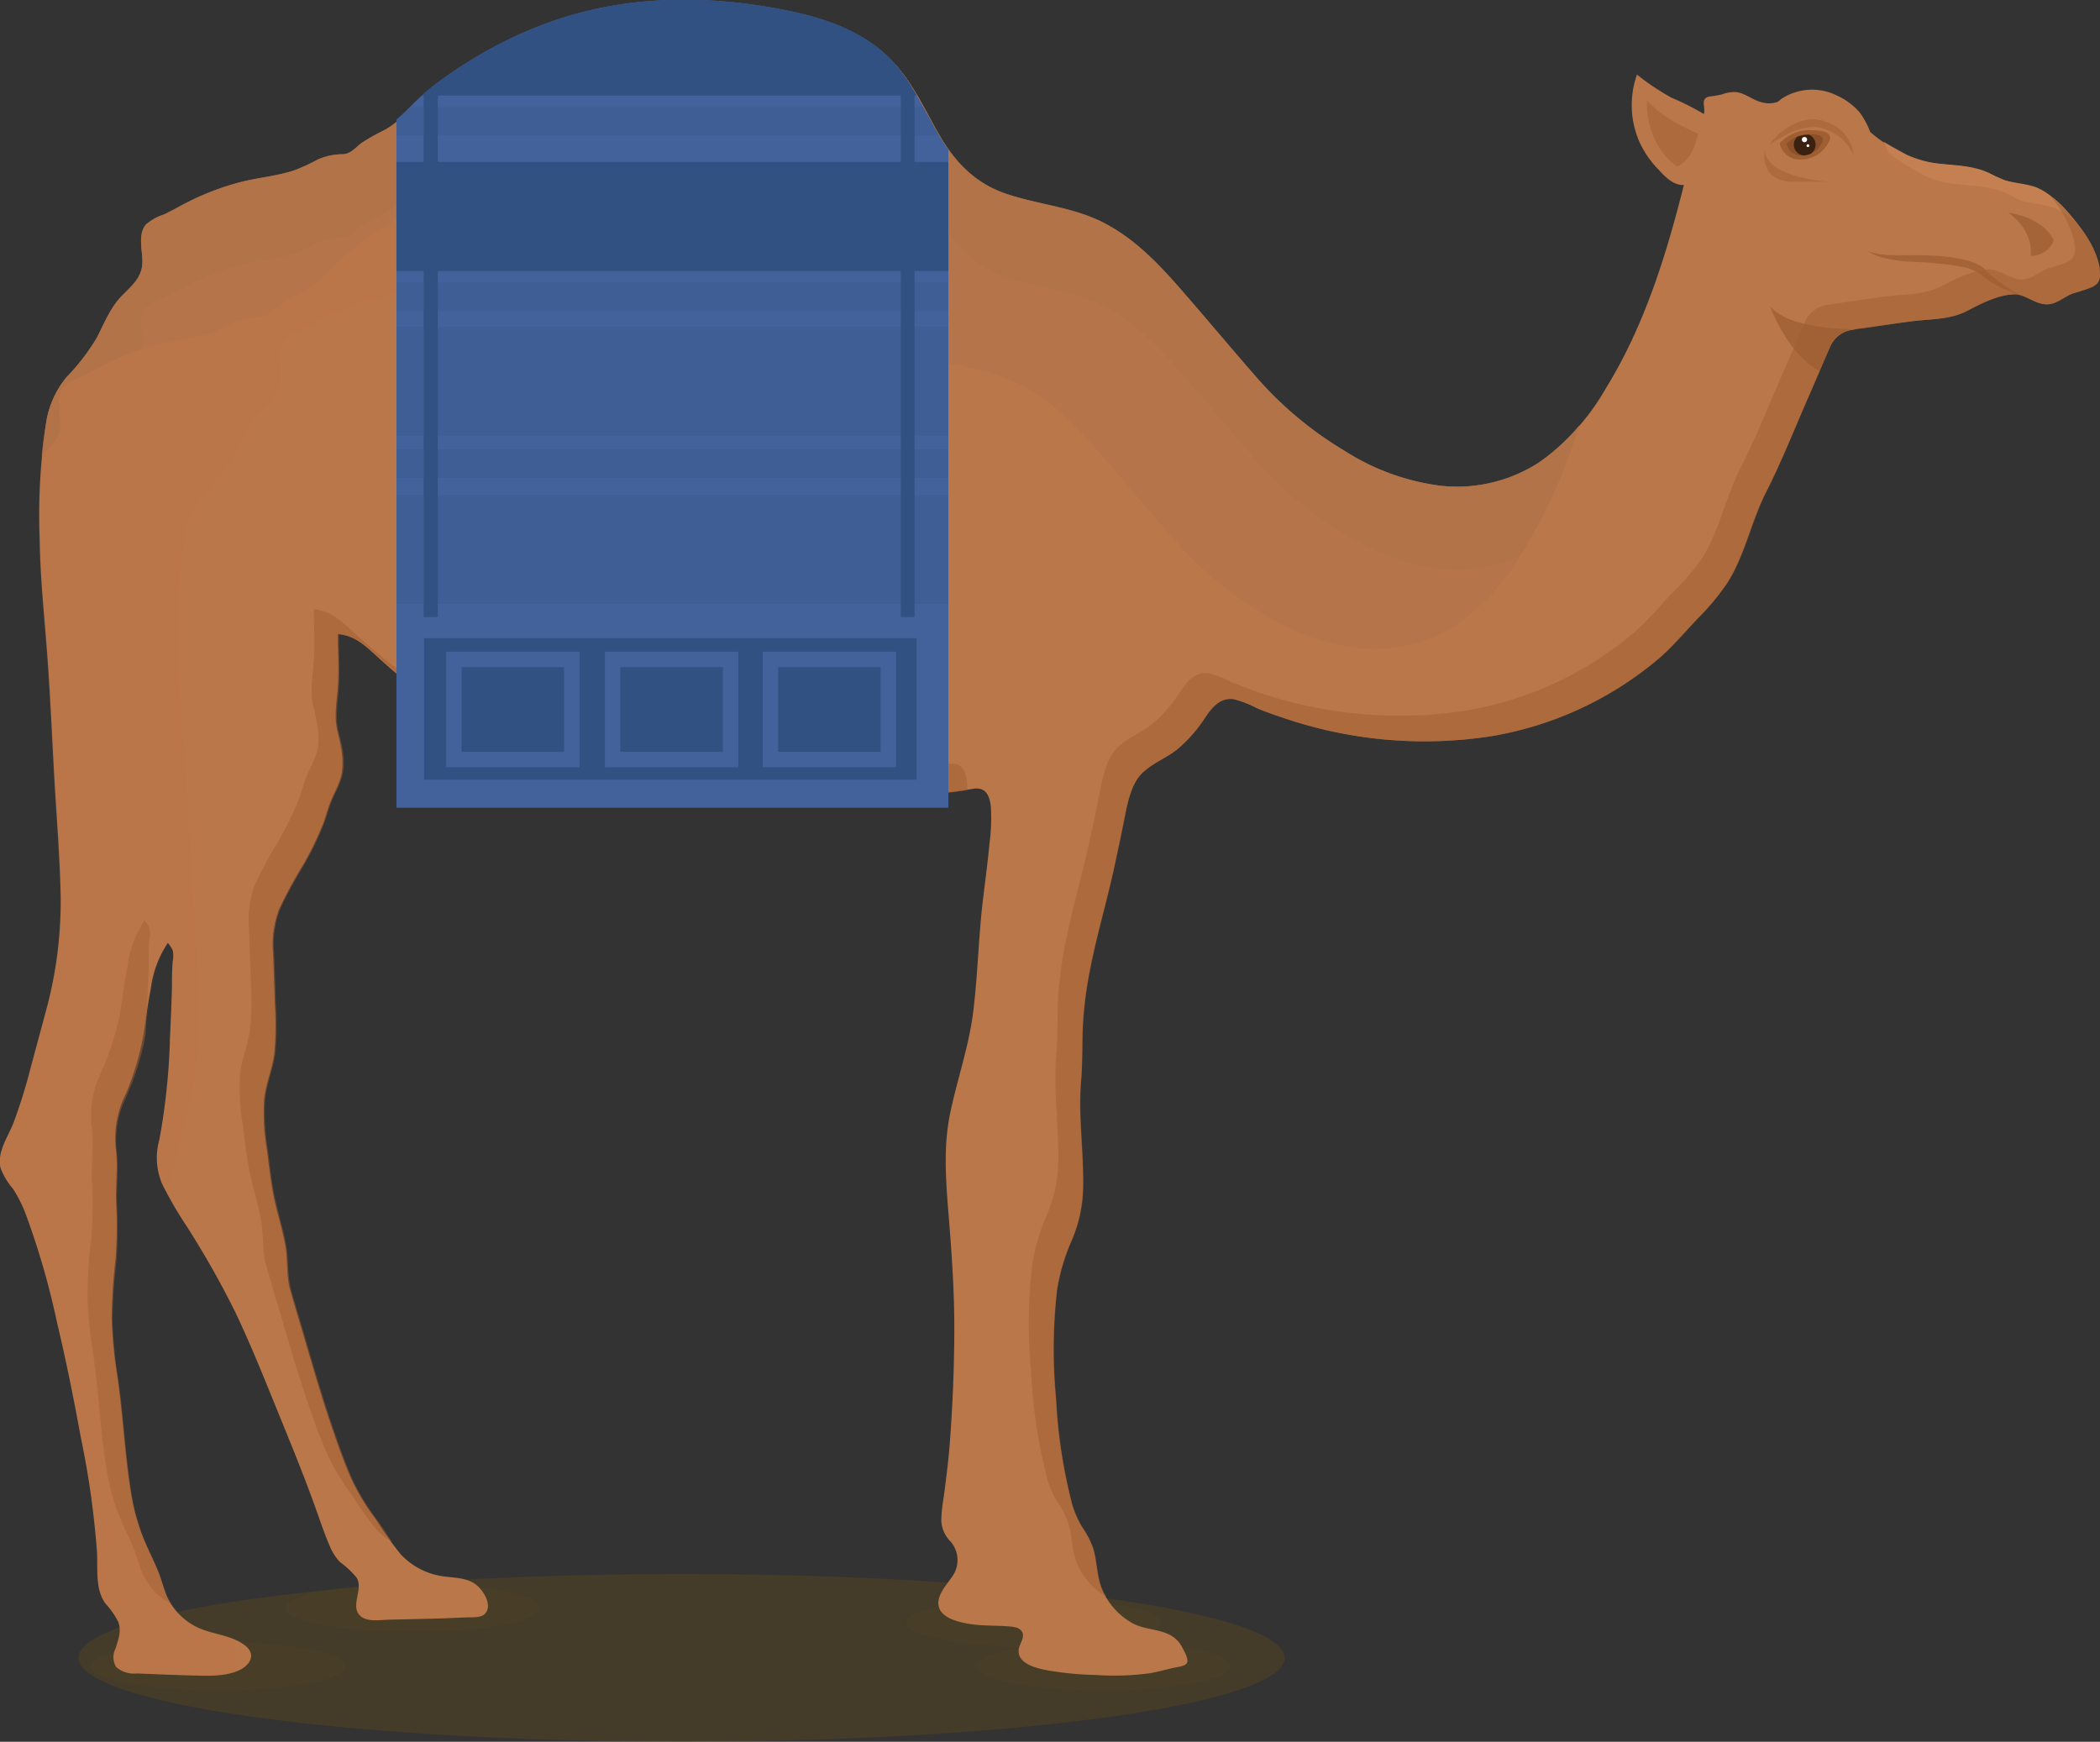 <svg xmlns="http://www.w3.org/2000/svg" viewBox="0 0 272.58 226.1"><rect x="0" y="0" width="272.58" height="226.1" fill="#333333" stroke="none"/><defs><style>.cls-1{isolation:isolate}.cls-2,.cls-4{fill:#8a5d00}.cls-17,.cls-2,.cls-3{opacity:.2}.cls-17,.cls-2,.cls-4{mix-blend-mode:multiply}.cls-4{opacity:.3}.cls-14,.cls-5{fill:#ba7749}.cls-10,.cls-6{fill:#a05f32}.cls-7{fill:#895029}.cls-8{fill:#3a2110}.cls-9{fill:#fff}.cls-10,.cls-11{opacity:.5}.cls-12{fill:#c48051}.cls-13{fill:#8e5128}.cls-14{opacity:.1;mix-blend-mode:overlay}.cls-15{fill:#af7248;opacity:.46}.cls-16{fill:#43629b}.cls-17,.cls-18{fill:#315182}</style></defs><title>Asset 4</title><g class="cls-1"><g id="Layer_2" data-name="Layer 2"><g id="Objects"><ellipse class="cls-2" cx="88.47" cy="215.21" rx="78.28" ry="10.89"/><g class="cls-3"><ellipse class="cls-4" cx="143.27" cy="216.29" rx="16.52" ry="3.16"/><ellipse class="cls-4" cx="134.14" cy="210.66" rx="16.52" ry="3.16"/><ellipse class="cls-4" cx="28.33" cy="216.29" rx="16.52" ry="3.16"/><ellipse class="cls-4" cx="53.58" cy="208.72" rx="16.52" ry="3.16"/></g><path class="cls-5" d="M272.5 34.3v-.09c0-.03 0 0 0 0s-.01.05 0 .09zM272.51 34.65c.08 1.1.32 2-1 2.63a21.56 21.56 0 0 1-2.35.78c-.88.31-1.6.89-2.45 1.24-1.72.71-3-.56-4.51-1a2.29 2.29 0 0 0-.36-.07 2.42 2.42 0 0 0-.66 0c-2 .1-4.25 1.29-6 2.2-2 1-4.31 1-6.45 1.21-2.38.28-4.76.65-7.14 1-.38 0-.74.1-1.07.17a3.64 3.64 0 0 0-3 2.27c-.47 1-.92 2.09-1.37 3.15s-.82 1.92-1.24 2.88c-1.87 4.23-3.56 8.58-5.65 12.71-2 3.85-2.76 8.23-5.09 11.89a32.26 32.26 0 0 1-3.91 4.67c-1.59 1.68-3.08 3.45-4.83 5a45.19 45.19 0 0 1-22 10.21 56.61 56.61 0 0 1-27-2.45c-1.08-.36-2.16-.74-3.21-1.17a14.55 14.55 0 0 0-3-1.19c-1.78-.31-2.89 1-3.8 2.37a18.64 18.64 0 0 1-3.66 4.16c-1.44 1.14-3.27 1.8-4.57 3.11s-1.82 3.65-2.2 5.56c-.44 2.23-.91 4.45-1.39 6.67-1 4.6-2.37 9.12-3.23 13.75a50 50 0 0 0-.84 7c-.1 2.35 0 4.68-.23 7-.38 4.73.41 9.38.26 14.1a18 18 0 0 1-1.44 6.46 26.24 26.24 0 0 0-1.92 6.42 67.11 67.11 0 0 0-.14 14.17 67.63 67.63 0 0 0 2.09 13.72 12.68 12.68 0 0 0 1.32 3 11.73 11.73 0 0 1 1.4 2.7c.59 1.92.43 3.9 1.35 5.74a9.3 9.3 0 0 0 3.77 4c1.51.82 3.24.73 4.75 1.46a3.73 3.73 0 0 1 1.69 1.64c.25.47.85 1.49.66 2s-1.27.58-1.8.7c-1 .24-2 .51-3 .69a33.82 33.82 0 0 1-7 .23 41.7 41.7 0 0 1-6-.54c-1.36-.24-4.17-.78-4.07-2.63 0-.8.89-1.65.44-2.44-.3-.53-1-.63-1.56-.68-1.69-.16-3.38-.05-5.08-.31-1.35-.2-3.83-.7-4.18-2.32-.31-1.37 1-2.74 1.71-3.79a3.66 3.66 0 0 0-.18-4.62 4.11 4.11 0 0 1-1.19-2.7 20 20 0 0 1 .32-3.09c.3-2.3.6-4.6.78-6.92.37-4.83.57-9.7.59-14.54s-.3-9.66-.69-14.48c-.37-4.65-.81-9.35.18-14s2.48-8.77 3-13.34c.57-4.75.66-9.53 1.23-14.28.29-2.4.62-4.8.84-7.21a24.59 24.59 0 0 0 .18-4.85c-.17-1.51-.72-2.59-2.39-2.28a44 44 0 0 1-6.28.67c-4.88.23-9.76.17-14.65.13s-9.53 0-14.28-.19c-8.69-.38-17.47-2.1-25.31-5.95a64.61 64.61 0 0 1-11.28-7.2c-1.78-1.39-3.5-2.86-5.18-4.38s-3.1-3-5.39-3.18c0 2.24.16 4.49 0 6.73-.13 2-.53 3.92-.06 5.87s1 4 .39 6.16c-.31 1-.85 1.93-1.25 2.91s-.64 2-1 2.94a40.54 40.54 0 0 1-2.69 5.5 62 62 0 0 0-3 5.55 12.91 12.91 0 0 0-.8 5.78q.13 3.34.23 6.7a38.35 38.35 0 0 1-.09 6.43c-.29 2-1.11 3.88-1.31 5.89a28.42 28.42 0 0 0 .37 6.51c.27 2.08.49 4.18.92 6.24s1.08 4 1.45 6.08.12 3.91.64 5.81c.58 2.1 1.23 4.18 1.84 6.27 1.22 4.18 2.44 8.37 3.88 12.48.68 2 1.39 3.93 2.23 5.84a28.89 28.89 0 0 0 3.15 5.18 47.23 47.23 0 0 0 3.25 4.57 9.25 9.25 0 0 0 4.77 2.74c1.54.36 3.29.16 4.7 1 1.06.6 2.54 2.74 1.53 3.95-.53.63-1.77.48-2.5.52l-3.15.13-6.71.16c-1.19 0-3.1.42-4-.62-1.14-1.35.57-3.32-.37-4.86a12.13 12.13 0 0 0-2.14-2 6.59 6.59 0 0 1-1.35-2.13c-.84-1.94-1.48-4-2.21-5.95-1.49-4.08-3.16-8.1-4.79-12.12s-3.32-8.2-5.22-12.2a117.92 117.92 0 0 0-6.35-11.22 52 52 0 0 1-3.14-5.4 8.72 8.72 0 0 1-.38-5.83 84.59 84.59 0 0 0 1.37-13.1c.1-2.22.2-4.44.26-6.66 0-1.15 0-2.31.11-3.45a3.66 3.66 0 0 0 0-1.32 4.26 4.26 0 0 0-.65-1 13.9 13.9 0 0 0-2.22 6c-.47 2.29-.67 4.63-1.14 6.92a37.09 37.09 0 0 1-2.09 6.69 12.78 12.78 0 0 0-1.33 6.9c.33 2.33 0 4.62.06 7a57.78 57.78 0 0 1-.07 7.56 69.57 69.57 0 0 0-.5 7.77 60.55 60.55 0 0 0 .76 7.61c.72 5.09.94 10.23 1.79 15.29a27.84 27.84 0 0 0 2.1 6.79c.51 1.13 1.07 2.24 1.51 3.4.37 1 .63 2 1 2.89a8.29 8.29 0 0 0 4.39 4.23c1.89.77 4.2.89 5.84 2.22 1.42 1.17.51 2.54-.85 3.17-1.8.82-4 .71-5.88.67-2.46-.06-4.92-.17-7.37-.27a3.52 3.52 0 0 1-2.7-.83A2.44 2.44 0 0 1 15 214c.35-1.17.81-2.25.34-3.48a10.52 10.52 0 0 0-1.61-2.31c-1.44-1.89-1-4.61-1.15-6.86a113.86 113.86 0 0 0-2.12-14.91c-.91-5-1.9-9.91-3.07-14.82a101.18 101.18 0 0 0-4.12-14.2 17.73 17.73 0 0 0-1.58-3.1 9 9 0 0 1-1.61-2.67c-.52-2.12 1-4.1 1.71-6A69 69 0 0 0 4 138.53l2-7.42a54 54 0 0 0 1.88-14.74c-.1-5.17-.54-10.33-.83-15.5s-.51-10.38-.89-15.56-.93-10.11-1-15.18A80.1 80.1 0 0 1 6 54.81 12.17 12.17 0 0 1 8.6 49a28.22 28.22 0 0 0 3.94-5.1c1-1.91 1.78-4 3.31-5.52 1.23-1.26 2.54-2.3 2.63-4.2.07-1.54-.65-3.63.44-5a6.38 6.38 0 0 1 2.37-1.33c1.12-.54 2.19-1.17 3.3-1.72a34.63 34.63 0 0 1 6.61-2.48c2.27-.58 4.64-.78 6.89-1.49a25.76 25.76 0 0 0 3.25-1.49 8.19 8.19 0 0 1 3.19-.64c1.06-.08 1.65-.91 2.45-1.5a28.82 28.82 0 0 1 3-1.68c1.83-1 3.16-2.65 4.69-4.06a41.34 41.34 0 0 1 5.85-4.33 54.06 54.06 0 0 1 12.74-6c9.36-2.94 19.44-2.86 29-.92 4.41.9 8.81 2.32 12.31 5.25s5.12 6.83 7.25 10.56 4.77 6.48 8.87 7.84c4.36 1.45 9 1.71 13.07 4 3.94 2.17 6.92 5.39 9.83 8.74 3.34 3.83 6.58 7.74 9.94 11.55a47.36 47.36 0 0 0 10.92 9A30.2 30.2 0 0 0 187 63.06 19.59 19.59 0 0 0 199.83 60a30.17 30.17 0 0 0 8.59-9.56c5-8.08 7.84-17.26 10.15-26.43-1.33.09-2.46-1.07-3.3-2a12.6 12.6 0 0 1-2.52-3.69 11.93 11.93 0 0 1-.27-8.64 31.19 31.19 0 0 0 4.48 3 34.4 34.4 0 0 1 4.2 2.12c.27-.82-.54-2 .71-2.27a15.84 15.84 0 0 0 1.63-.27 4.44 4.44 0 0 1 1.8-.31c1.25.12 2.21 1.07 3.42 1.34a3.51 3.51 0 0 0 1.82 0c.35-.11.38-.23.71-.47a7.23 7.23 0 0 1 7.14-.44 8.59 8.59 0 0 1 3.07 2.3 11.22 11.22 0 0 1 1.3 2.46 17.73 17.73 0 0 0 8.06 4c1.62.31 3.29.29 4.91.6a27.57 27.57 0 0 1 4.37 1.6c1.53.57 3.22.58 4.71 1.27a11.46 11.46 0 0 1 3.55 2.87c1.81 2.07 3.64 4.45 4.15 7.17zM272.53 34.74v-.09a.47.47 0 0 1 0-.17z"/><path class="cls-6" d="M231 18.59a5.34 5.34 0 0 1 4.4-1.67c3.14 0 1.89 1.67 1.89 1.67a4 4 0 0 1-3.46 2.11 2.63 2.63 0 0 1-2.83-2.11z"/><path class="cls-7" d="M231.89 18.65a3.86 3.86 0 0 1 3.18-1.21c2.27 0 1.36 1.21 1.36 1.21a2.86 2.86 0 0 1-2.5 1.53 1.9 1.9 0 0 1-2.04-1.53z"/><path class="cls-8" d="M235.67 18.76a1.46 1.46 0 0 1-.6 1.17 2.65 2.65 0 0 1-.94.25 1.41 1.41 0 0 1-1.29-1.42 1.44 1.44 0 0 1 .44-1 4.85 4.85 0 0 1 1.52-.28 1.46 1.46 0 0 1 .87 1.28z"/><circle class="cls-9" cx="234.22" cy="18.12" r=".34"/><circle class="cls-9" cx="234.67" cy="18.91" r=".18"/><path class="cls-10" d="M229.06 19.59s-.78 4 3.72 4h4.58s-7.87-.44-8.3-4z"/><path class="cls-11 cls-6" d="M229.62 18.83a8 8 0 0 1 1.5-1.59 8.3 8.3 0 0 1 1.93-1.24 6.36 6.36 0 0 1 1.26-.41 5.72 5.72 0 0 1 1.4-.1l.71.13.63.2a6.41 6.41 0 0 1 1.21.6 5.43 5.43 0 0 1 1 .79 5 5 0 0 1 .67.88 4.72 4.72 0 0 1 .6 1.5 2.88 2.88 0 0 1 .07.6 6 6 0 0 0-1.13-1.76 7 7 0 0 0-.71-.67 7.16 7.16 0 0 0-.9-.58 8.34 8.34 0 0 0-1-.44l-.59-.17-.56-.08a7.93 7.93 0 0 0-4.19 1.2c-1.18.64-1.9 1.14-1.9 1.14z"/><path class="cls-12" d="M245.05 19.77a27.33 27.33 0 0 0 4.77 3c3.62 1.93 7.88.58 11.44 2.76 1.4.87 3.34.84 5 1.33a8.92 8.92 0 0 1 3.34 2.19c-1.73-2.34-3.89-4.34-5.67-4.86s-3.6-.46-5-1.33c-3.56-2.18-7.82-.83-11.44-2.76-1-.56-2-1.1-3-1.71a7.55 7.55 0 0 1 .64 1.4z"/><path class="cls-10" d="M213.78 13s-.46 5.51 3.9 8.6c0 0 2-.5 2.73-4.27 0 0-4.36-1.65-6.63-4.33z"/><g class="cls-11"><path class="cls-13" d="M237.7 44.8zM237.69 44.81zM240.52 42.74a3.64 3.64 0 0 0-3 2.27c-.47 1-.92 2.09-1.37 3.15a10.91 10.91 0 0 1-3.15-2.71c-.23-.27-.44-.55-.64-.82a22 22 0 0 1-2.62-4.91c1.09 1.31 3.1 2.06 5.21 2.48a30.44 30.44 0 0 0 5.57.54zM260.66 27.62s4.38.42 5.92 3.58a3.06 3.06 0 0 1-3 2s.58-3.12-2.92-5.58zM262.43 38.44s-.32-.09-.87-.31a21 21 0 0 1-2.23-1 12.3 12.3 0 0 1-1.41-.86 8.41 8.41 0 0 1-.73-.57 3 3 0 0 0-.69-.48 7.37 7.37 0 0 0-1.69-.54 19.22 19.22 0 0 0-1.91-.32c-1.3-.17-2.62-.27-3.86-.34a24 24 0 0 1-3.44-.31 10.65 10.65 0 0 1-2.37-.67 3.36 3.36 0 0 1-.6-.33l-.2-.14a4.64 4.64 0 0 0 .87.29 13.13 13.13 0 0 0 2.37.28H249.07a32.06 32.06 0 0 1 4 .23 20.17 20.17 0 0 1 2 .38 6.92 6.92 0 0 1 1.94.74 2 2 0 0 1 .41.29l.18.15.18.18a7.64 7.64 0 0 0 .62.57c.43.36.85.68 1.26 1 .81.57 1.51 1 2 1.32z"/></g><path class="cls-10" d="M19.3 125.25c0-1.15 0-2.31.11-3.45a3.66 3.66 0 0 0 0-1.32 4.27 4.27 0 0 0-.65-1 13.9 13.9 0 0 0-2.22 6c-.47 2.29-.67 4.63-1.14 6.92a37.09 37.09 0 0 1-2.25 6.77 12.78 12.78 0 0 0-1.28 6.83c.33 2.33 0 4.62.06 7a57.78 57.78 0 0 1-.07 7.56 69.57 69.57 0 0 0-.5 7.77 60.55 60.55 0 0 0 .76 7.61c.72 5.09.94 10.23 1.79 15.29A27.84 27.84 0 0 0 16 198c.51 1.13 1.07 2.24 1.51 3.4.37 1 .63 2 1 2.89a8.29 8.29 0 0 0 3.55 3.82c-.1-.18-.2-.37-.29-.56-.42-.94-.68-1.93-1-2.89-.44-1.16-1-2.27-1.51-3.4a27.84 27.84 0 0 1-2.1-6.79c-.85-5.06-1.07-10.2-1.79-15.29a60.55 60.55 0 0 1-.76-7.61 69.57 69.57 0 0 1 .5-7.77 57.78 57.78 0 0 0 .07-7.56c-.08-2.34.27-4.63-.06-7a12.78 12.78 0 0 1 1.28-6.87 37.09 37.09 0 0 0 2.25-6.77c.1-.47.17-.94.25-1.41q.07-1.16.12-2.33c.12-2.17.22-4.39.28-6.61zM272.51 34.65c-.55-2.72-2.34-5.1-4.15-7.13a14.64 14.64 0 0 0-2.27-2.1 14.18 14.18 0 0 1 3.16 6 .47.47 0 0 1 0-.17v.17c.08 1.1.32 2-1 2.63a21.56 21.56 0 0 1-2.35.78c-.88.31-1.6.89-2.45 1.24-1.72.71-3-.56-4.51-1a2.29 2.29 0 0 0-.36-.07 2.42 2.42 0 0 0-.66 0c-2 .1-4.25 1.29-6 2.2-2 1-4.31 1-6.45 1.21-2.38.28-4.76.65-7.14 1-.38.05-.74.1-1.07.17a3.64 3.64 0 0 0-3 2.27c-.47 1-.92 2.09-1.37 3.15s-.82 1.92-1.24 2.88c-1.87 4.23-3.56 8.58-5.65 12.71-2 3.85-2.76 8.23-5.09 11.89a32.27 32.27 0 0 1-3.91 4.57c-1.59 1.68-3.08 3.45-4.83 5a45.19 45.19 0 0 1-22 10.21 56.61 56.61 0 0 1-27-2.45c-1.07-.39-2.17-.81-3.17-1.2a14.55 14.55 0 0 0-3-1.19c-1.78-.31-2.89 1-3.8 2.37a18.64 18.64 0 0 1-3.65 4.21c-1.44 1.14-3.27 1.8-4.57 3.11s-1.82 3.65-2.2 5.56c-.44 2.23-.91 4.45-1.39 6.67-1 4.6-2.37 9.12-3.23 13.75a50 50 0 0 0-.84 7c-.1 2.35 0 4.68-.23 7-.38 4.73.41 9.38.26 14.1a18 18 0 0 1-1.44 6.46 26.24 26.24 0 0 0-1.92 6.42 67.12 67.12 0 0 0-.14 14.17 67.63 67.63 0 0 0 2.09 13.76 12.69 12.69 0 0 0 1.32 3 11.73 11.73 0 0 1 1.4 2.7c.59 1.92.43 3.9 1.35 5.74a9.31 9.31 0 0 0 3.62 3.86c-.12-.2-.25-.39-.36-.6-.92-1.84-.76-3.82-1.35-5.74a11.73 11.73 0 0 0-1.4-2.7 12.68 12.68 0 0 1-1.32-3 67.63 67.63 0 0 1-2.09-13.72 67.11 67.11 0 0 1 .14-14.17 26.24 26.24 0 0 1 1.92-6.42 18 18 0 0 0 1.44-6.46c.15-4.72-.64-9.37-.26-14.1.19-2.35.13-4.68.23-7a50 50 0 0 1 .84-7c.86-4.63 2.23-9.15 3.23-13.75.48-2.22.95-4.44 1.39-6.67.38-1.91.76-4.13 2.2-5.56s3.13-2 4.57-3.11a18.64 18.64 0 0 0 3.66-4.16c.91-1.33 2-2.68 3.8-2.37a14.55 14.55 0 0 1 3 1.19c1 .43 2.13.81 3.21 1.17a56.61 56.61 0 0 0 27 2.45 45.19 45.19 0 0 0 22-10.21c1.75-1.52 3.24-3.29 4.83-5a32.27 32.27 0 0 0 3.91-4.67c2.33-3.66 3.14-8 5.09-11.89 2.09-4.13 3.78-8.48 5.65-12.71.42-1 .83-1.92 1.24-2.88s.9-2.11 1.37-3.15a3.64 3.64 0 0 1 3-2.27c.33-.07.69-.12 1.07-.17 2.38-.31 4.76-.68 7.14-1 2.14-.25 4.5-.21 6.45-1.21 1.78-.91 4-2.1 6-2.2a2.42 2.42 0 0 1 .66 0 2.29 2.29 0 0 1 .36.07c1.51.41 2.79 1.68 4.51 1 .85-.35 1.57-.93 2.45-1.24a21.56 21.56 0 0 0 2.35-.78c1.27-.63 1.03-1.52.95-2.62zM269.22 31v.1c0 .04.01-.1 0-.1zM123.1 99.19a44 44 0 0 1-6.28.67c-4.88.23-9.76.17-14.65.13s-9.53 0-14.28-.19c-8.69-.38-17.47-2.1-25.31-5.95a64.6 64.6 0 0 1-11.28-7.2c-1.78-1.39-3.5-2.86-5.18-4.38s-3.1-3-5.39-3.18c0 2.24.16 4.49 0 6.73-.13 2-.53 3.92-.06 5.87s1 4 .39 6.16c-.31 1-.85 1.93-1.25 2.91s-.64 2-1 2.94a40.55 40.55 0 0 1-2.69 5.5 62 62 0 0 0-3 5.55 12.91 12.91 0 0 0-.8 5.78q.13 3.34.23 6.7a38.35 38.35 0 0 1-.09 6.43c-.29 2-1.11 3.88-1.31 5.89a28.42 28.42 0 0 0 .37 6.51c.27 2.08.49 4.18.92 6.24s1.08 4 1.45 6.08.12 3.91.64 5.81c.58 2.1 1.23 4.18 1.84 6.27 1.22 4.18 2.44 8.37 3.88 12.48.68 2 1.39 3.93 2.23 5.84a28.89 28.89 0 0 0 3.15 5.22 47.23 47.23 0 0 0 3.25 4.57 8.87 8.87 0 0 0 2 1.59c-.66-1-1.27-2-1.95-2.89a28.89 28.89 0 0 1-3.19-5.27c-.84-1.91-1.55-3.87-2.23-5.84-1.44-4.11-2.66-8.3-3.88-12.48-.61-2.09-1.26-4.17-1.84-6.27-.52-1.9-.29-3.88-.64-5.81s-1-4-1.45-6.08-.65-4.16-.92-6.24a28.42 28.42 0 0 1-.37-6.51c.2-2 1-3.89 1.31-5.89a38.35 38.35 0 0 0 .09-6.43q-.09-3.36-.23-6.7a12.91 12.91 0 0 1 .8-5.78 62 62 0 0 1 3-5.55 40.53 40.53 0 0 0 2.69-5.5c.36-1 .62-2 1-2.94s.94-1.89 1.25-2.91C45 99 44.45 97 43.95 95s-.07-4 .05-5.92c.14-2.24-.07-4.49 0-6.73 2.29.21 3.74 1.7 5.39 3.18s3.4 3 5.18 4.38a64.6 64.6 0 0 0 11.28 7.2c7.84 3.85 16.62 5.57 25.31 5.95 4.75.2 9.52.15 14.28.19s9.77.1 14.65-.13a47 47 0 0 0 5.47-.54c0-.38 0-.75-.06-1.12-.18-1.46-.73-2.58-2.4-2.27z"/><path class="cls-14" d="M30.31 212.7c-1.35-.53-2.86-.76-4.17-1.29a8.29 8.29 0 0 1-4.39-4.23c-.42-.94-.68-1.93-1-2.89-.44-1.16-1-2.27-1.51-3.4a27.84 27.84 0 0 1-2.1-6.79c-.9-5.1-1.14-10.21-1.84-15.3a60.55 60.55 0 0 1-.76-7.61 69.57 69.57 0 0 1 .5-7.77 57.78 57.78 0 0 0 .07-7.56c-.08-2.34.27-4.63-.06-7a12.78 12.78 0 0 1 1.28-6.86 37.09 37.09 0 0 0 2.25-6.77c.47-2.29.67-4.63 1.14-6.92a13.9 13.9 0 0 1 2.22-6 4.26 4.26 0 0 1 .65 1 3.66 3.66 0 0 1 0 1.32c-.08 1.14-.07 2.3-.11 3.45-.06 2.22-.16 4.44-.26 6.66a84.59 84.59 0 0 1-1.37 13.1 8.72 8.72 0 0 0 .38 5.83c.13.29.29.57.43.86.1-.37.19-.73.3-1.1l2-7.42a54 54 0 0 0 1.88-14.74c-.1-5.17-.54-10.33-.83-15.5s-.51-10.38-.89-15.56-.93-10.11-1-15.18A80.1 80.1 0 0 1 24 69.77a12.17 12.17 0 0 1 2.57-5.83 28.22 28.22 0 0 0 3.94-5.1c1-1.91 1.78-4 3.31-5.52 1.23-1.26 2.54-2.3 2.63-4.2.07-1.54-.65-3.63.44-5a6.38 6.38 0 0 1 2.37-1.33c1.12-.54 2.19-1.17 3.3-1.72a34.63 34.63 0 0 1 6.61-2.48c2.27-.58 4.64-.78 6.89-1.49a25.76 25.76 0 0 0 3.25-1.49 8.19 8.19 0 0 1 3.22-.61c1.06-.08 1.65-.91 2.45-1.5a28.82 28.82 0 0 1 3-1.68c1.83-1 3.16-2.65 4.69-4.06a41.34 41.34 0 0 1 5.85-4.33 54.06 54.06 0 0 1 12.74-6c9.36-2.94 19.44-2.86 29-.92l1.23.27c-2-3.56-3.73-7.3-6.92-10-3.5-2.93-7.9-4.35-12.31-5.25-9.54-1.94-19.62-2-29 .92a54.06 54.06 0 0 0-12.74 6 41.34 41.34 0 0 0-5.85 4.33c-1.53 1.41-2.86 3-4.69 4.06a28.82 28.82 0 0 0-3 1.68c-.8.59-1.39 1.42-2.45 1.5a8.19 8.19 0 0 0-3.19.64 25.76 25.76 0 0 1-3.25 1.49c-2.25.71-4.62.91-6.89 1.49a34.63 34.63 0 0 0-6.61 2.48c-1.11.55-2.18 1.18-3.3 1.72a6.38 6.38 0 0 0-2.37 1.33c-1.09 1.33-.37 3.42-.44 5-.09 1.9-1.4 2.94-2.63 4.2-1.53 1.57-2.32 3.61-3.31 5.52A28.22 28.22 0 0 1 8.6 49 12.17 12.17 0 0 0 6 54.81a80.1 80.1 0 0 0-.91 15.32c.08 5.07.65 10.12 1 15.18s.6 10.38.89 15.56.73 10.33.83 15.5A54 54 0 0 1 6 131.11q-1 3.72-2 7.42a69 69 0 0 1-2.14 7.19c-.75 1.86-2.23 3.84-1.71 6a9 9 0 0 0 1.61 2.67 17.73 17.73 0 0 1 1.58 3.1 101.18 101.18 0 0 1 4.12 14.2c1.17 4.91 2.16 9.86 3.07 14.82a113.86 113.86 0 0 1 2.12 14.91c.11 2.25-.29 5 1.15 6.86a10.52 10.52 0 0 1 1.61 2.31c.47 1.23 0 2.31-.34 3.48a2.44 2.44 0 0 0 .15 2.33 3.52 3.52 0 0 0 2.7.83c2.45.1 4.91.21 7.37.27a15.36 15.36 0 0 0 5.38-.48v-.65c-.12-1.25-.22-2.46-.36-3.67z"/><path class="cls-15" d="M8.25 50.24a6.38 6.38 0 0 1 2.37-1.33c1.12-.54 2.19-1.17 3.3-1.72a34.63 34.63 0 0 1 6.61-2.48c2.27-.58 4.64-.78 6.89-1.49a25.76 25.76 0 0 0 3.25-1.49 8.19 8.19 0 0 1 3.19-.64c1.06-.08 1.65-.91 2.45-1.5a28.82 28.82 0 0 1 3-1.68c1.83-1 3.16-2.65 4.69-4.06a41.34 41.34 0 0 1 5.85-4.33 54.06 54.06 0 0 1 12.74-6c9.36-2.94 19.44-2.86 29-.92 4.41.9 8.81 2.32 12.31 5.25s5.12 6.83 7.25 10.56 4.77 6.48 8.87 7.84c4.36 1.45 9 1.71 13.07 4 3.91 2.17 6.91 5.39 9.84 8.75 3.34 3.83 6.58 7.74 9.94 11.55a47.36 47.36 0 0 0 10.92 9 30.2 30.2 0 0 0 12.55 4.59A19.59 19.59 0 0 0 189.16 81a30.17 30.17 0 0 0 8.59-9.56A73.47 73.47 0 0 0 205 55.19a24.19 24.19 0 0 1-5.2 4.8 19.59 19.59 0 0 1-12.8 3.07 30.2 30.2 0 0 1-12.55-4.59 47.36 47.36 0 0 1-10.92-9c-3.36-3.81-6.6-7.72-9.94-11.55-2.91-3.35-5.89-6.57-9.83-8.74-4.09-2.26-8.71-2.52-13.07-4-4.1-1.36-6.76-4.16-8.87-7.84s-3.88-7.74-7.25-10.56-7.9-4.35-12.31-5.25c-9.54-1.94-19.62-2-29 .92a54.06 54.06 0 0 0-12.74 6 41.34 41.34 0 0 0-5.85 4.33c-1.53 1.41-2.86 3-4.69 4.06a28.82 28.82 0 0 0-3 1.68c-.8.59-1.39 1.42-2.45 1.5a8.19 8.19 0 0 0-3.19.64 25.76 25.76 0 0 1-3.25 1.49c-2.25.71-4.62.91-6.89 1.49a34.63 34.63 0 0 0-6.61 2.48c-1.11.55-2.18 1.18-3.3 1.72a6.38 6.38 0 0 0-2.37 1.33c-1.09 1.33-.37 3.42-.44 5-.09 1.9-1.4 2.94-2.63 4.2-1.53 1.57-2.32 3.61-3.31 5.52A28.22 28.22 0 0 1 8.6 49 12.17 12.17 0 0 0 6 54.81c-.25 1.42-.44 2.86-.58 4.32C6.6 58 7.73 57 7.81 55.2c.07-1.54-.65-3.63.44-4.96zm102.33-13.81v.07-.29.53-.28z"/><path class="cls-15" d="M18.92 39.95a6.38 6.38 0 0 1 2.37-1.33c1.12-.54 2.19-1.17 3.3-1.72a34.63 34.63 0 0 1 6.61-2.48c2.27-.58 4.64-.78 6.89-1.49a25.76 25.76 0 0 0 3.25-1.49 8.19 8.19 0 0 1 3.19-.64c1.06-.08 1.65-.91 2.45-1.5a28.82 28.82 0 0 1 3-1.68c1.83-1 3.16-2.65 4.69-4.06a41.34 41.34 0 0 1 5.85-4.33 54.06 54.06 0 0 1 12.74-6c9.36-2.94 19.44-2.86 29-.92 4.41.9 8.81 2.32 12.31 5.25s5.12 6.83 7.25 10.56 4.77 6.48 8.87 7.84c4.36 1.45 9 1.71 13.07 4 3.94 2.17 6.92 5.39 9.83 8.74 3.34 3.83 6.58 7.74 9.94 11.55a47.36 47.36 0 0 0 10.92 9A30.2 30.2 0 0 0 187 73.81a19.89 19.89 0 0 0 10.34-1.71l.41-.64A73.47 73.47 0 0 0 205 55.19a24.19 24.19 0 0 1-5.2 4.8 19.59 19.59 0 0 1-12.8 3.07 30.2 30.2 0 0 1-12.55-4.59 47.36 47.36 0 0 1-10.92-9c-3.36-3.81-6.6-7.72-9.94-11.55-2.91-3.35-5.89-6.57-9.83-8.74-4.09-2.26-8.71-2.52-13.07-4-4.1-1.36-6.76-4.16-8.87-7.84s-3.88-7.74-7.25-10.56-7.9-4.35-12.31-5.25c-9.54-1.94-19.62-2-29 .92a54.06 54.06 0 0 0-12.74 6 41.34 41.34 0 0 0-5.85 4.33c-1.53 1.41-2.86 3-4.69 4.06a28.82 28.82 0 0 0-3 1.68c-.8.59-1.39 1.42-2.45 1.5a8.19 8.19 0 0 0-3.19.64 25.76 25.76 0 0 1-3.25 1.49c-2.25.71-4.62.91-6.89 1.49a34.63 34.63 0 0 0-6.61 2.48c-1.11.55-2.18 1.18-3.3 1.72a6.38 6.38 0 0 0-2.37 1.33c-1.09 1.33-.37 3.42-.44 5-.09 1.9-1.4 2.94-2.63 4.2-1.53 1.57-2.32 3.61-3.31 5.52A28.22 28.22 0 0 1 8.6 49 12.17 12.17 0 0 0 6 54.81c-.25 1.42-.44 2.86-.58 4.32C6.6 58 7.73 57 7.81 55.2c.07-1.54-.65-3.63.44-5a6.38 6.38 0 0 1 2.37-1.33c1.12-.54 2.19-1.17 3.3-1.72a36.24 36.24 0 0 1 4.5-1.85 3.91 3.91 0 0 0 .06-.44c.07-1.49-.65-3.58.44-4.91z"/><path class="cls-16" d="M123.1 19.41v85.44H51.46V15.52c.61-.51 1.18-1.06 1.75-1.63s.87-.87 1.33-1.29l.22-.19.28-.25c.57-.51 1.17-1 1.79-1.45C58 9.84 59.18 9 60.39 8.27a54.06 54.06 0 0 1 12.74-6c9.36-2.94 19.44-2.86 29-.92 4.41.9 8.81 2.32 12.31 5.25a17.31 17.31 0 0 1 3.03 3.4c.44.62.85 1.26 1.24 1.92.11.16.2.33.3.5.29.49.57 1 .84 1.48.61 1.1 1.2 2.21 1.82 3.3l.24.4c.38.63.77 1.24 1.19 1.81z"/><path class="cls-17" d="M51.46 58.33h71.64v3.7H51.46zM51.46 36.66h71.64v3.7H51.46zM121.91 17.59H51.46v-2.07c.61-.51 1.18-1.06 1.75-1.63h66.64c.61 1.1 1.2 2.21 1.82 3.3z"/><path class="cls-18" d="M51.46 21.02h71.64v14.17H51.46z"/><path class="cls-17" d="M51.46 64.23h71.64V78.4H51.46z"/><path class="cls-18" d="M119 12.41H54.76l.28-.25c.57-.51 1.17-1 1.79-1.45C58 9.84 59.18 9 60.39 8.27a54.06 54.06 0 0 1 12.74-6c9.36-2.94 19.44-2.86 29-.92 4.41.9 8.81 2.32 12.31 5.25a17.31 17.31 0 0 1 3.03 3.4c.44.62.85 1.26 1.24 1.92.11.15.2.32.29.49z"/><path class="cls-17" d="M51.46 42.4h71.64v14.17H51.46z"/><path class="cls-18" d="M56.83 10.71V80.1H55V12.16c.61-.51 1.21-.99 1.83-1.45zM117.47 10c.44.62.85 1.26 1.24 1.92V80.1h-1.79V10zM55.04 82.85h63.95v18.35H55.04z"/><path class="cls-16" d="M57.92 84.6v15h17.3v-15zm15.3 13h-13.3v-11h13.3zM78.52 84.6v15h17.31v-15zm15.31 13H80.52v-11h13.31zM99 84.6v15h17.31v-15zm15.31 13H101v-11h13.31z"/></g></g></g></svg>